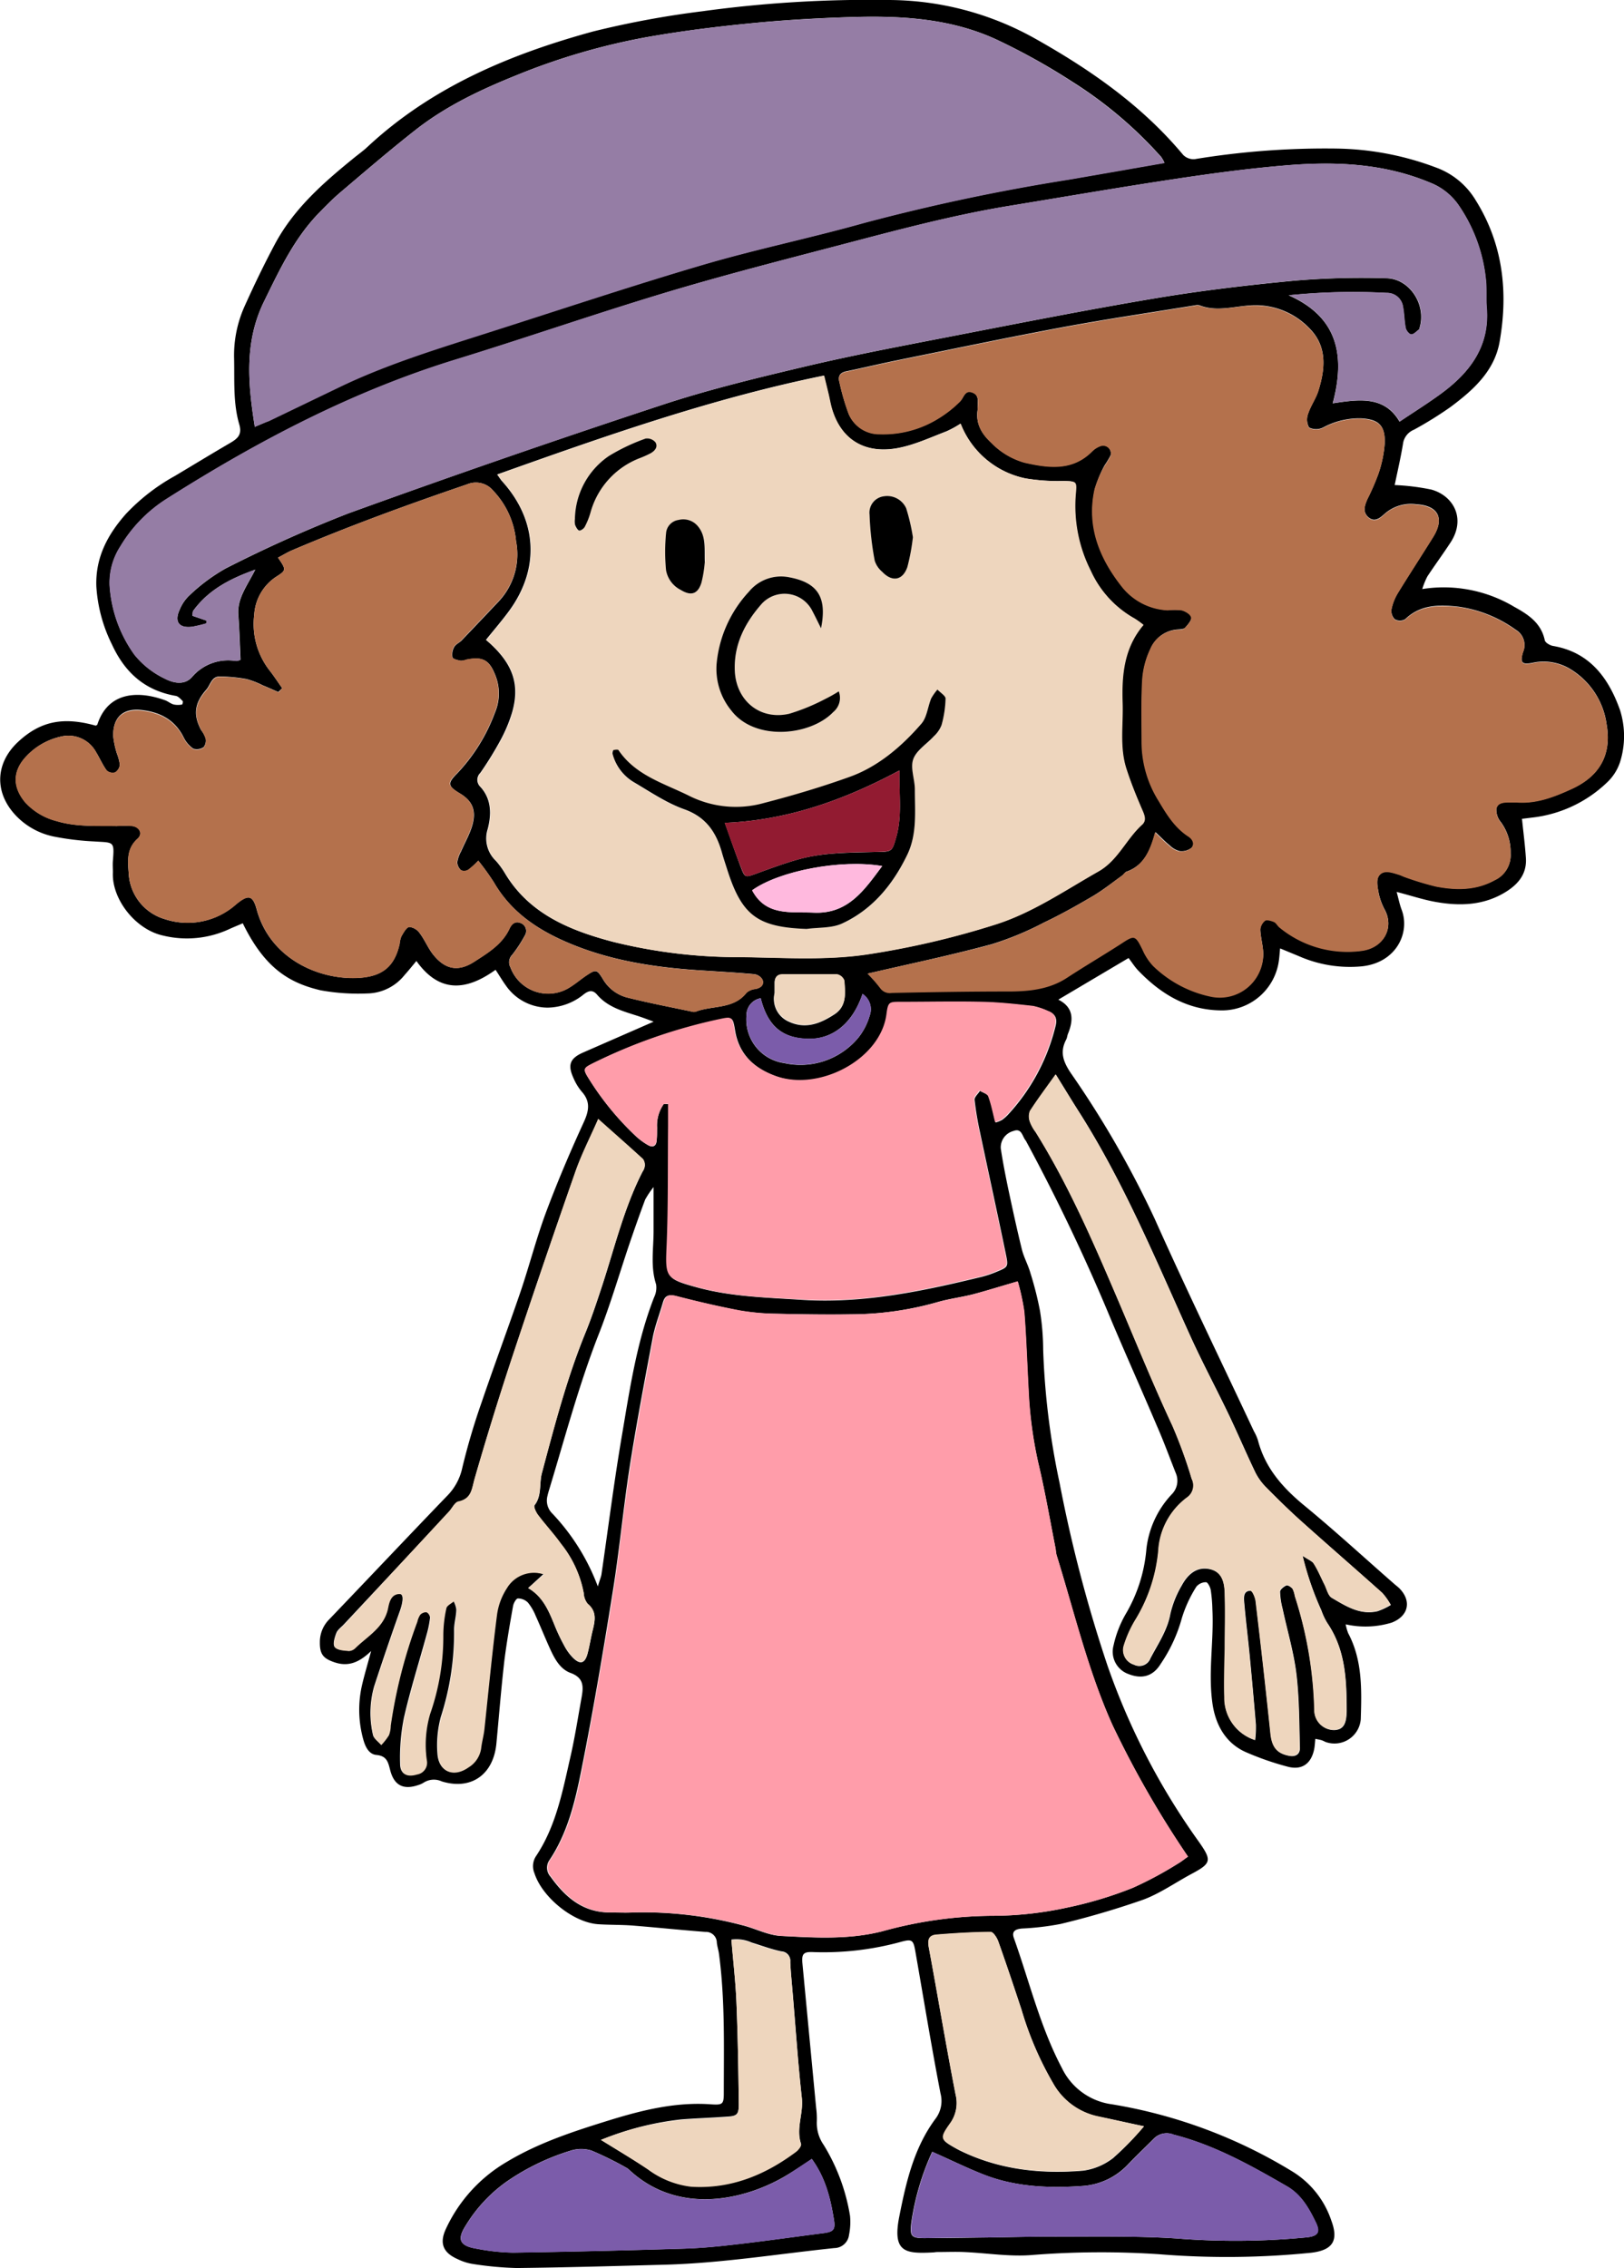<svg xmlns="http://www.w3.org/2000/svg" viewBox="0 0 258.07 360.31"><defs><style>.cls-1{fill:#ff9daa;}.cls-2{fill:#eed6be;}.cls-3{fill:#b4714c;}.cls-4{fill:#957da5;}.cls-5{fill:#7b5caa;}.cls-6{fill:#921b31;}.cls-7{fill:#ffb9de;}</style></defs><title>Asset 2</title><g id="Layer_2" data-name="Layer 2"><g id="Capa_1" data-name="Capa 1"><path d="M221.63,77.05a35.67,35.67,0,0,1,5.87.73c3.49,1,5.48,4.62,3,8.4-1.19,1.82-2.48,3.57-3.68,5.39a12.26,12.26,0,0,0-.81,2,21.85,21.85,0,0,1,14.61,2.82c2.2,1.21,4.28,2.55,4.86,5.31.08.39.83.83,1.33.91,5.84,1,8.82,5.11,10.63,10.19a13.7,13.7,0,0,1,0,8.26,7.82,7.82,0,0,1-2.15,3.31,20.47,20.47,0,0,1-11.91,5.51l-1.52.19c-.1,0-.18.11,0,0,.22,2.18.49,4.2.62,6.24.16,2.44-1.15,4.08-3.12,5.32-3.46,2.18-7.25,2.33-11.1,1.66-2-.34-3.95-1-6.32-1.61.31,1.13.48,2,.79,2.82,1.38,3.59-.78,8.41-6.31,9a20.13,20.13,0,0,1-10-1.61l-3-1.24c-.08.8-.11,1.41-.2,2a9.12,9.12,0,0,1-9,7.85c-5.46,0-9.69-2.54-13.33-6.32-.57-.59-1-1.29-1.55-2l-11.16,6.61c2.46,1.24,2.43,3.23,1.53,5.43-.12.29-.13.62-.27.89-1.06,2-.49,3.54.74,5.37a156,156,0,0,1,13.3,23.1c5.07,11.34,10.5,22.51,15.77,33.75a7.83,7.83,0,0,1,.64,1.42c1.13,4.4,3.92,7.55,7.35,10.38,4.87,4,9.52,8.28,14.27,12.43.31.28.66.52.94.82,1.9,2,1.34,4.36-1.3,5.37a14.26,14.26,0,0,1-7.31.27,7.78,7.78,0,0,0,.4,1.41c2.29,4.31,2.14,9,2,13.65a4.19,4.19,0,0,1-5.37,3.7c-.29-.07-.56-.26-.85-.35s-.58-.13-1-.22c-.06.57-.08,1.08-.17,1.57-.45,2.35-1.92,3.45-4.2,2.86a45.91,45.91,0,0,1-6.63-2.3c-3.17-1.38-4.87-4.26-5.36-7.83-.69-5,.26-9.91,0-14.87a24.14,24.14,0,0,0-.26-3.07c-.08-.47-.48-1.23-.75-1.24a2,2,0,0,0-1.53.7,20.44,20.44,0,0,0-2.31,5,24.42,24.42,0,0,1-3.37,7.28c-1.23,2-3,2.44-5.11,1.61a3.77,3.77,0,0,1-2.38-4.53,17.48,17.48,0,0,1,1.87-4.89A24.31,24.31,0,0,0,182.18,246a15.15,15.15,0,0,1,4-8.61,3.05,3.05,0,0,0,.67-3.38c-1-2.51-1.9-5-3-7.5-2.35-5.52-4.8-11-7.14-16.52a309.84,309.84,0,0,0-13.58-28.58,1.48,1.48,0,0,0-.16-.27c-.53-.65-.6-2-1.94-1.48a2.7,2.7,0,0,0-2,2.75c.32,2.14.74,4.27,1.18,6.39.69,3.24,1.39,6.47,2.18,9.68.32,1.28,1,2.47,1.35,3.73a52.55,52.55,0,0,1,1.52,6,39.94,39.94,0,0,1,.51,6.18,119.87,119.87,0,0,0,2.61,21.18A224.17,224.17,0,0,0,176,264.6a109.81,109.81,0,0,0,14.54,28c2.07,2.95,1.95,3.39-1.24,5.09-2.55,1.37-5,3.1-7.66,4.08a136.27,136.27,0,0,1-13.08,3.84,43,43,0,0,1-6.15.73c-1,.09-1.7.4-1.29,1.53,2.47,6.91,4.17,14.09,7.63,20.64a10.32,10.32,0,0,0,7.93,5.75,79.67,79.67,0,0,1,28.89,10.8,14.57,14.57,0,0,1,6,7.7c1.19,3.2.17,4.67-3.18,5.08a133.65,133.65,0,0,1-24.17.24,138.58,138.58,0,0,0-20.17.12c-3.58.3-7.22-.31-10.84-.47-1.43-.06-2.86,0-4.29,0-.21,0-.41.05-.62.06-4.36.22-6.53.06-5.4-5.67,1.09-5.51,2.33-10.94,5.76-15.56a4.65,4.65,0,0,0,.8-4c-1.45-7.5-2.68-15.05-4-22.58-.31-1.78-.5-2-2.19-1.55a46.42,46.42,0,0,1-14.12,1.65c-1.53-.06-1.78.34-1.63,1.88q1.08,11.41,2.17,22.84a13.15,13.15,0,0,1,.11,2.17,6.09,6.09,0,0,0,1.1,3.76A31,31,0,0,1,135.08,352a10.35,10.35,0,0,1-.16,3,2.38,2.38,0,0,1-2.34,2.1c-9,.94-17.84,2.39-26.85,2.64-7.86.21-15.72.44-23.59.53a53.25,53.25,0,0,1-7.1-.66,8.41,8.41,0,0,1-2.35-.77c-2.26-1-2.9-2.49-1.84-4.77a24,24,0,0,1,9.65-10.64c5.11-3.08,10.72-4.89,16.36-6.64,5.26-1.62,10.57-2.93,16.16-2.52,1.86.13,2-.06,2-1.86,0-7.35.21-14.7-.76-22-.08-.61-.28-1.21-.35-1.82a1.71,1.71,0,0,0-1.8-1.71c-3.81-.29-7.62-.69-11.43-1-1.86-.15-3.73-.1-5.59-.22-4-.26-8.94-4.29-10.16-8.1a2.9,2.9,0,0,1,.21-2.66c3.2-4.76,4.24-10.28,5.48-15.71.72-3.12,1.21-6.29,1.78-9.44.3-1.68.49-3.19-1.71-4-1.72-.62-2.59-2.32-3.33-3.95s-1.46-3.42-2.23-5.12a8.31,8.31,0,0,0-1.24-2.12,2.25,2.25,0,0,0-1.58-.65c-.29,0-.7.75-.78,1.21-.51,2.85-1,5.7-1.37,8.57-.51,4.42-.86,8.85-1.28,13.28-.47,4.91-4,7.44-8.68,6a3,3,0,0,0-2.88.2,3.44,3.44,0,0,1-.85.38c-2.34.8-3.82.08-4.45-2.31-.33-1.24-.49-2.31-2.2-2.47-1.2-.1-1.78-1.32-2.09-2.46a17.51,17.51,0,0,1-.14-8.89c.35-1.47.78-2.92,1.39-5.16-2.07,2-3.82,2.48-5.86,1.78-1.76-.6-2.31-1.28-2.29-3.17a5.07,5.07,0,0,1,1.48-3.63c6.23-6.5,12.41-13.05,18.66-19.54a9,9,0,0,0,2.48-4.49,106,106,0,0,1,3.07-10.41c2-5.88,4.17-11.69,6.18-17.56,1.43-4.21,2.53-8.54,4.08-12.7,1.81-4.84,3.84-9.6,6-14.31.82-1.8,1.07-3.25-.32-4.81a8.27,8.27,0,0,1-1.3-2.11c-1-2.15-.61-3.2,1.55-4.14l11.16-4.88c-1-.37-1.75-.66-2.49-.9-2.37-.76-4.8-1.39-6.51-3.4-.71-.83-1.39-.61-2.16,0A9.24,9.24,0,0,1,87,160.06a8.12,8.12,0,0,1-6.61-3.51c-.54-.74-1-1.53-1.64-2.5-4.55,3.27-8.86,3.82-12.58-1.4-.74.89-1.29,1.58-1.88,2.23a7.75,7.75,0,0,1-5.94,2.93,33.62,33.62,0,0,1-7.39-.5c-4.8-1.14-8.81-3.32-12.38-10.65-.71.31-1.44.6-2.16.93a16,16,0,0,1-10.6,1c-4.36-1-8.08-5.82-7.88-10,0-.62-.05-1.24,0-1.86.26-3.19.12-2.86-3-3.07a43.54,43.54,0,0,1-6.45-.79,11.49,11.49,0,0,1-5.9-3.25c-3.52-3.65-3.4-8.37.32-11.81,3.5-3.23,7.09-4,12.31-2.54.09-.06.22-.1.25-.18,1.73-5.33,6.64-5.35,10.75-3.86.48.17.9.55,1.39.68a3.32,3.32,0,0,0,1.33,0c.06,0,.17-.47.09-.55-.33-.32-.69-.75-1.1-.82-4.92-.85-8.1-3.72-10.15-8.19a23.94,23.94,0,0,1-2.47-9.2c-.16-4.58,1.78-8.2,4.66-11.47a31.69,31.69,0,0,1,7.83-6.08c2.93-1.75,5.85-3.53,8.8-5.25,1.17-.69,1.9-1.32,1.42-2.94-1-3.41-.74-7-.82-10.48a19.05,19.05,0,0,1,1.74-8.44c1.49-3.3,3.06-6.56,4.77-9.76,3-5.6,7.68-9.7,12.52-13.63.72-.59,1.49-1.13,2.17-1.77C68.6,13.83,81,8.63,94.25,5a148.1,148.1,0,0,1,17.36-3.21A194.14,194.14,0,0,1,141,0a47.84,47.84,0,0,1,23.47,6.12c8.8,4.94,17,10.64,23.55,18.49a2.33,2.33,0,0,0,1.84.67,128.08,128.08,0,0,1,22.56-1.68,46.56,46.56,0,0,1,15.75,3,12.21,12.21,0,0,1,6.35,5.24c4.32,6.92,5.17,14.53,3.79,22.41-.81,4.7-4.21,7.72-7.82,10.41a59.16,59.16,0,0,1-5.8,3.6,2.83,2.83,0,0,0-1.7,2C222.61,72.62,222.07,74.91,221.63,77.05Zm-59.9,126.49c-2.74.79-4.9,1.48-7.1,2.05-1.9.49-3.87.72-5.74,1.27a50.44,50.44,0,0,1-13.47,1.92c-4,.07-8.08,0-12.12-.09a36.88,36.88,0,0,1-5.85-.53c-3.34-.64-6.66-1.42-10-2.27-1.14-.3-1.78-.16-2.11,1-.54,1.88-1.27,3.73-1.63,5.65-1.3,6.9-2.61,13.8-3.69,20.73-1,6.53-1.61,13.12-2.66,19.64-1.52,9.48-3.12,19-5,28.37-1,5-2.18,9.92-5.07,14.23a2.1,2.1,0,0,0,.19,2.59c2.32,3.24,5.13,5.7,9.42,5.69,1.24,0,2.49.08,3.73,0a61.93,61.93,0,0,1,17.2,2c2.11.5,4.15,1.62,6.25,1.73,5.36.29,10.74.62,16.06-.73A66.65,66.65,0,0,1,158,304.32,56.33,56.33,0,0,0,169.65,303,62,62,0,0,0,180,299.88a58.5,58.5,0,0,0,7.1-3.8c.58-.33,1.1-.76,1.68-1.16a157.47,157.47,0,0,1-12-20.9c-3.95-8.73-6.08-18-8.9-27.06a9.26,9.26,0,0,1-.13-.92c-.9-4.56-1.68-9.14-2.76-13.66a66.57,66.57,0,0,1-1.56-11.65c-.23-4.13-.35-8.27-.68-12.39A35.38,35.38,0,0,0,161.73,203.54ZM152.65,67.29a16.69,16.69,0,0,1-2.27,1.23c-2.61,1-5.19,2.21-7.89,2.68-5,.87-8.82-1.29-10.31-6.25-.24-.79-.37-1.61-.56-2.41s-.43-1.76-.7-2.88C113.06,63.3,96.11,69.28,79,75.37c.36.49.56.83.82,1.11,5.6,6.21,6,13.93,1,20.67-1.14,1.54-2.4,3-3.6,4.49,4.25,3.62,5.48,7,4.14,11.59a23.68,23.68,0,0,1-1.94,4.55,54.89,54.89,0,0,1-3.1,5,1.52,1.52,0,0,0,0,2.19c1.84,2,1.77,4.49,1.17,6.75a4.88,4.88,0,0,0,1.29,5,13,13,0,0,1,1.46,2c3.88,6.49,10.38,9.09,17.12,10.87a82.81,82.81,0,0,0,20.27,2.44c6.7.07,13.42.55,20.14-.43a133.53,133.53,0,0,0,20.21-4.7c5.93-1.84,11.13-5.43,16.53-8.49,3.09-1.76,4.4-5.14,6.92-7.42.71-.64.44-1.43.07-2.27-.94-2.17-1.84-4.37-2.56-6.62-1.11-3.43-.49-7-.61-10.49-.14-4.41.22-8.71,3.33-12.36a14.19,14.19,0,0,0-1.39-1,16.52,16.52,0,0,1-7-7.62,22.76,22.76,0,0,1-2.36-12.32c.14-1.87,0-1.84-1.82-1.92A31.44,31.44,0,0,1,163,76,14.11,14.11,0,0,1,152.65,67.29Zm-14.78,87.37a26.44,26.44,0,0,1,2,2.17,1.88,1.88,0,0,0,1.84.74c6.1-.13,12.21-.24,18.31-.23,3.37,0,6.59-.26,9.51-2.16s5.81-3.6,8.68-5.45c2.06-1.34,2.19-1.31,3.34,1a8.92,8.92,0,0,0,1.68,2.57,18.64,18.64,0,0,0,9.21,4.88,6.91,6.91,0,0,0,8.3-6.58c0-1.31-.42-2.64-.47-4a2.09,2.09,0,0,1,.76-1.49c.28-.2,1,0,1.4.2s.55.61.87.87A17,17,0,0,0,216.38,151c3.42-.44,5.16-3.52,3.74-6.36a10.17,10.17,0,0,1-1-2.6c-.19-1-.48-2.24,0-2.92.7-1.06,2.05-.55,3.14-.22.4.12.77.33,1.16.45a47.09,47.09,0,0,0,4.75,1.43c3.2.62,6.37.65,9.36-1a4.36,4.36,0,0,0,2.52-4.26,8,8,0,0,0-1.54-4.92,3.08,3.08,0,0,1-.72-2.17c.26-1.08,1.42-1,2.36-1,.31,0,.62,0,.93,0,3.11.22,5.87-.86,8.64-2.12,4.46-2,6.42-5.43,5.59-10.23a12.16,12.16,0,0,0-5.48-8.62,8.19,8.19,0,0,0-6.23-1.19c-1.77.36-2.09,0-1.57-1.71a2.8,2.8,0,0,0-1.14-3.51,20.43,20.43,0,0,0-9.13-3.68c-3-.33-6-.39-8.48,2a1.68,1.68,0,0,1-1.63,0,1.88,1.88,0,0,1-.53-1.59,8.08,8.08,0,0,1,1-2.57c1.84-3,3.76-5.94,5.62-8.92s.81-5-2.7-5.19a6.31,6.31,0,0,0-4.92,1.44c-.73.65-1.65,1.55-2.71.58-.91-.83-.54-1.89-.11-2.87a36.89,36.89,0,0,0,1.74-4,19,19,0,0,0,1-4.8c.11-2.93-1-3.87-3.84-4a12.11,12.11,0,0,0-5.95,1.46,2.53,2.53,0,0,1-2.22,0,2.61,2.61,0,0,1-.15-2.22c.41-1.27,1.25-2.4,1.64-3.68,1.08-3.48,1.41-7-1.44-9.86a11.84,11.84,0,0,0-8.3-3.66c-3.07-.07-6.13,1.2-9.19,0a1.32,1.32,0,0,0-.62,0c-6.93,1.13-13.89,2.15-20.8,3.43-8.84,1.64-17.64,3.49-26.46,5.28-2.73.55-5.44,1.21-8.18,1.77-1.05.21-1.41.76-1.13,1.75a36.81,36.81,0,0,0,1.46,5,5.27,5.27,0,0,0,4.9,3.22,16.67,16.67,0,0,0,9.45-2.55,18.29,18.29,0,0,0,3.36-2.66c.62-.6.76-1.91,2-1.38,1.11.46.75,1.56.78,2.46,0,.1,0,.2,0,.31-.32,2.16.64,3.77,2.17,5.19a11.83,11.83,0,0,0,5.28,3.15c3.8.85,7.6,1.39,10.76-1.8a3.6,3.6,0,0,1,1.28-.82,1.24,1.24,0,0,1,1.63,1.53,17.26,17.26,0,0,1-.95,1.57A18.15,18.15,0,0,0,174,77.64c-1.32,5.93.77,11,4.36,15.56a9.88,9.88,0,0,0,7.27,3.71,11,11,0,0,1,2.16,0c.6.18,1.48.69,1.54,1.13s-.57,1.2-1,1.67c-.24.24-.78.25-1.18.28a5,5,0,0,0-4.33,3.11,13.54,13.54,0,0,0-1.25,4.73c-.2,3.41-.11,6.83-.1,10.25a17.68,17.68,0,0,0,2.7,9.1c1.27,2.14,2.57,4.27,4.74,5.67.72.47,1,1.24.44,1.82a2.57,2.57,0,0,1-1.9.52,3.41,3.41,0,0,1-1.58-.91c-.72-.58-1.35-1.25-2.26-2.1-.77,2.81-1.75,5.26-4.57,6.27-.27.09-.44.43-.69.61-1.51,1.09-3,2.27-4.56,3.21-2.58,1.52-5.21,3-7.91,4.28a48.61,48.61,0,0,1-8.3,3.44C151,151.77,144.47,153.13,137.87,154.66ZM32.81,98.58l0,.45a21.62,21.62,0,0,1-2.25.53c-2.11.27-2.91-.78-2-2.73a6.42,6.42,0,0,1,1.57-2.28,28.88,28.88,0,0,1,5.69-4.23A212.83,212.83,0,0,1,55.3,81.57q24.81-9,49.87-17.24c7.45-2.46,15.12-4.3,22.76-6.11,7.44-1.76,15-3.19,22.46-4.64,11.06-2.14,22.12-4.34,33.22-6.2,7.34-1.23,14.74-2.1,22.14-2.8a126.59,126.59,0,0,1,14.58-.38c3.74.09,6.36,4.28,5.25,7.88,0,.1-.05.23-.12.28-.39.29-.81.78-1.2.76s-.81-.6-.89-1c-.23-1.1-.21-2.26-.43-3.36a2.56,2.56,0,0,0-2.6-2.23,100.41,100.41,0,0,0-15.56.38c7.73,3.42,9.06,9.46,7,17.16,4.24-.65,8.24-1.19,10.62,2.91,2.3-1.54,4.47-2.9,6.54-4.41,4.67-3.41,7.86-7.63,7.29-13.83-.12-1.23,0-2.49-.07-3.72a25.34,25.34,0,0,0-4.38-12.43A9.87,9.87,0,0,0,227.23,29c-7.48-3.12-15.31-3.38-23.2-2.7-5.86.5-11.71,1.29-17.53,2.17-8.68,1.31-17.33,2.8-26,4.22-9.91,1.62-19.58,4.32-29.28,6.84-8.7,2.27-17.41,4.53-26,7.13C94.22,50,83.37,53.76,72.4,57.14c-16.47,5.07-31.53,13-46,22.18a22.76,22.76,0,0,0-7.28,7.52A10.64,10.64,0,0,0,17.43,93a21.14,21.14,0,0,0,3.94,11,13.83,13.83,0,0,0,4.8,3.79c1.28.68,3.12,1.15,4.34-.24a7.56,7.56,0,0,1,7-2.55,1.75,1.75,0,0,0,.72-.21c-.12-2.43-.18-4.78-.36-7.11-.2-2.59,1.37-4.57,2.7-7.19C36.31,92,33.06,93.81,30.72,97c-.14.2-.09.54-.13.82ZM40.49,67.8c.92-.39,1.58-.65,2.22-1l11.2-5.39c7.86-3.79,16.2-6.27,24.47-8.93C89.51,49,100.61,45.27,111.82,42c8.42-2.47,17.05-4.24,25.51-6.62a320.55,320.55,0,0,1,32.43-6.86c5.06-.87,10.12-1.76,15.29-2.66a6.29,6.29,0,0,0-.51-.91,66.06,66.06,0,0,0-14.19-12,102.63,102.63,0,0,0-11.91-6.63c-7.3-3.4-15.19-3.85-23.09-3.61-5.38.16-10.76.47-16.11,1-5.54.54-11.09,1.24-16.58,2.21a104,104,0,0,0-20.51,6c-5.67,2.28-11.23,4.89-16.08,8.69-4.07,3.19-8,6.57-11.94,9.91-1.18,1-2.28,2.11-3.36,3.22-4,4.08-6.36,9.14-8.82,14.16C38.81,54.32,39.39,60.9,40.49,67.8Zm4.35,41.51-.61.62c-.83-.36-1.64-.73-2.48-1.07a13.09,13.09,0,0,0-2.6-1,25.41,25.41,0,0,0-4.27-.4c-1.26,0-1.44,1.33-2.09,2.08-1.89,2.14-2.12,4-.84,6.41a4.82,4.82,0,0,1,.73,1.35,1.72,1.72,0,0,1-.32,1.38,1.9,1.9,0,0,1-1.64.25,4.77,4.77,0,0,1-1.55-1.83c-1.4-2.79-3.78-4-6.72-4.32S17.89,114,18,117a13.66,13.66,0,0,0,.58,2.71,7.42,7.42,0,0,1,.46,1.78,1.63,1.63,0,0,1-.74,1.21,1.41,1.41,0,0,1-1.34-.3c-.66-.91-1.12-2-1.7-2.93A5,5,0,0,0,9.7,117a10.7,10.7,0,0,0-5.57,3.2C2,122.49,2,125,4,127.42a10.14,10.14,0,0,0,5,3c3.14.95,6.36.73,9.56.79a18.63,18.63,0,0,1,2.48,0c1.18.17,1.69,1.24.84,2C20,134.91,20.34,137,20.47,139a8,8,0,0,0,5.71,7,11.58,11.58,0,0,0,11.33-2.35c1.93-1.6,2.66-1.48,3.28.81,2.11,7.82,9.9,11.24,16.2,10.87,3.74-.22,5.7-1.78,6.51-5.4a4.21,4.21,0,0,1,.28-1.2c.34-.57.76-1.4,1.25-1.49a2.32,2.32,0,0,1,1.67,1c.81,1.07,1.31,2.36,2.14,3.4,1.9,2.38,4,2.77,6.54,1.11,2.15-1.39,4.42-2.74,5.58-5.23.33-.72.88-1.24,1.71-.92a1.34,1.34,0,0,1,.73,2,21.43,21.43,0,0,1-2,3.06,1.68,1.68,0,0,0-.29,2,6.39,6.39,0,0,0,9.51,3.12c.88-.55,1.67-1.23,2.53-1.81,1.52-1,1.69-1,2.6.46a6.29,6.29,0,0,0,3.83,3c3.5.88,7,1.55,10.57,2.3a1.17,1.17,0,0,0,.6-.11c2.65-.91,5.85-.33,7.89-2.95a2.55,2.55,0,0,1,1.41-.57c.84-.18,1.42-.65,1.12-1.48a1.8,1.8,0,0,0-1.34-.88c-3-.27-6-.43-9-.63-6.83-.47-13.54-1.49-19.93-4.1-5.1-2.08-9.56-4.92-12.41-9.84A39.51,39.51,0,0,0,76,136.71a12.69,12.69,0,0,1-1.57,1.46,1.26,1.26,0,0,1-1.14.08,1.83,1.83,0,0,1-.63-1.27,5.2,5.2,0,0,1,.61-1.73c.53-1.24,1.2-2.42,1.64-3.69.89-2.62.3-4.26-1.83-5.53-1.93-1.15-2-1.62-.42-3.18a28.18,28.18,0,0,0,6-9.67,7.75,7.75,0,0,0,0-6.05c-.93-2.33-2-2.86-4.55-2.34a2.47,2.47,0,0,1-.9.17c-.48-.1-1.22-.25-1.31-.55a2.41,2.41,0,0,1,.28-1.64c.23-.42.79-.66,1.14-1q3-3.13,6-6.31A10.9,10.9,0,0,0,82,85.94a13.31,13.31,0,0,0-3.63-8,3.58,3.58,0,0,0-4.15-1c-9.41,3.21-18.74,6.61-27.89,10.51-.73.32-1.42.75-2.15,1.13,1.32,1.93,1.35,2-.33,3.06a7.77,7.77,0,0,0-3.45,6,12,12,0,0,0,2.55,9C43.61,107.5,44.21,108.42,44.84,109.31Zm60.63,66.07h.78c0,1.21,0,2.41,0,3.61-.06,6.31,0,12.63-.23,18.92-.22,5-.2,5.24,4.7,6.58,5.54,1.52,11.21,1.62,16.89,2,9.75.58,19.1-1.41,28.45-3.68a16.69,16.69,0,0,0,2.35-.8c1.76-.73,1.85-.78,1.44-2.75-1.33-6.46-2.75-12.91-4.11-19.37a50.43,50.43,0,0,1-.87-5.18c-.05-.44.56-.95.86-1.43.48.3,1.23.5,1.38.92.49,1.31.74,2.7,1.11,4.11a5,5,0,0,0,1-.4,6.51,6.51,0,0,0,.93-.81,31.72,31.72,0,0,0,7.56-14c.33-1.18.1-2-1.13-2.47a10.9,10.9,0,0,0-2.34-.78c-2.67-.29-5.35-.59-8-.65-4.35-.1-8.7,0-13,0-1.88,0-2,0-2.29,2-1,7.21-10.78,12.3-17.66,9.76-3.41-1.25-5.84-3.44-6.47-7.24-.37-2.21-.42-2.2-2.55-1.74A85.18,85.18,0,0,0,94.05,169c-1.27.65-1.4.85-.64,2.09a45.63,45.63,0,0,0,7.6,9.36,10.55,10.55,0,0,0,2,1.47c.63.36,1.23.23,1.33-.63s.06-1.45.08-2.17A5.9,5.9,0,0,1,105.47,175.38ZM83.93,252.26c2.37,1.37,3.29,3.67,4.23,6a28.9,28.9,0,0,0,1.46,3.08,8.18,8.18,0,0,0,1.43,2c1.15,1.13,1.9.91,2.32-.65.32-1.2.5-2.43.8-3.64.37-1.53.73-3-.77-4.23a2.94,2.94,0,0,1-.64-1.72,17.76,17.76,0,0,0-3.6-7.81c-1.15-1.59-2.49-3-3.67-4.61-.33-.44-.73-1.33-.54-1.57,1.2-1.54.71-3.41,1.16-5.08,2-7.59,4-15.19,7-22.49.89-2.2,1.64-4.46,2.39-6.72,2.09-6.27,3.56-12.76,6.61-18.69a2,2,0,0,0,.35-.86,1.61,1.61,0,0,0-.27-1.09c-2.27-2.08-4.59-4.11-7.13-6.38-1.27,2.92-2.71,5.77-3.76,8.76q-5.14,14.63-10,29.35-3.12,9.41-5.87,19c-.47,1.62-.47,3.22-2.59,3.66-.57.12-1,1-1.46,1.56L54.67,258c-.42.46-1,.85-1.22,1.39-.27.7-.6,1.78-.27,2.22s1.44.54,2.23.61a1.61,1.61,0,0,0,1.07-.53c2-1.9,4.55-3.27,5.15-6.34.18-.9.48-2.16,1.82-2.19.73,0,.67,1.18,0,3q-2.07,5.83-4,11.73a15.41,15.41,0,0,0-.19,7.66c.11.59.84,1.07,1.28,1.6a10,10,0,0,0,1.22-1.57,4.71,4.71,0,0,0,.28-1.52,79.46,79.46,0,0,1,4.22-16.48,3.29,3.29,0,0,1,.47-1.13,1.33,1.33,0,0,1,1-.4,1.12,1.12,0,0,1,.61.9,16.81,16.81,0,0,1-.55,2.72c-1.2,4.38-2.58,8.71-3.59,13.14a31.83,31.83,0,0,0-.62,7.37c0,1.61,1.07,2.09,2.61,1.63a1.89,1.89,0,0,0,1.56-2.26,17.37,17.37,0,0,1,.53-7.37,37.29,37.29,0,0,0,2.09-12.48,20.11,20.11,0,0,1,.49-4.3c.09-.43.78-.74,1.19-1.1a3.91,3.91,0,0,1,.46,1.33c0,1.13-.38,2.26-.35,3.38a43.54,43.54,0,0,1-2.11,13.72,17.18,17.18,0,0,0-.54,5.81c.18,2.87,2.5,3.82,4.87,2.14a4.24,4.24,0,0,0,2-3c.12-1,.41-2,.52-3.05.67-6.06,1.25-12.12,2-18.16a10.25,10.25,0,0,1,1.6-4.29,5,5,0,0,1,5.87-2.15ZM207,247.14c.93.64,1.54.85,1.8,1.28.65,1.05,1.13,2.2,1.69,3.3.37.73.57,1.77,1.18,2.12,2.2,1.29,4.46,2.75,7.22,2.11a10.48,10.48,0,0,0,2.13-1,10.45,10.45,0,0,0-1.34-1.9c-4.24-3.79-8.54-7.51-12.77-11.3-1.93-1.72-3.78-3.54-5.59-5.37a9.33,9.33,0,0,1-1.79-2.41c-1.44-3-2.72-6-4.14-9-2-4.2-4.21-8.31-6.14-12.54-5.51-12.15-10.59-24.51-17.79-35.82-1.21-1.89-2.37-3.82-3.67-5.91-1.53,2.14-2.88,3.94-4.1,5.83a2.46,2.46,0,0,0,0,1.7,6.47,6.47,0,0,0,.9,1.62c5.28,8.46,9.22,17.6,13.12,26.72,2.84,6.66,5.55,13.36,8.62,19.93a75.17,75.17,0,0,1,3.07,8.44,2.32,2.32,0,0,1-.79,3,11.38,11.38,0,0,0-4.52,8.49,25.49,25.49,0,0,1-3.73,11.06,18.36,18.36,0,0,0-1.75,3.95,2.39,2.39,0,0,0,1.6,3,1.87,1.87,0,0,0,2.6-1c1.19-2.27,2.67-4.39,3.16-7a16,16,0,0,1,1.82-4.58c.93-1.72,2.36-3.08,4.5-2.59s2.32,2.47,2.37,4.24c.08,2.79,0,5.59,0,8.38,0,2.58-.14,5.17-.07,7.76a7,7,0,0,0,4.87,6.77,17.24,17.24,0,0,0,.12-2.46q-.47-5.55-1-11.1c-.27-2.78-.62-5.55-.86-8.33-.07-.78-.13-1.85,1-1.83.3,0,.77,1.07.84,1.69q1.25,10.46,2.35,20.93c.24,2.22,1,3.24,3,3.6,1,.17,1.69-.27,1.66-1.3-.11-3.93-.09-7.88-.56-11.77-.43-3.46-1.45-6.84-2.18-10.27a12.18,12.18,0,0,1-.41-2.73c0-.34.57-.81,1-1,.23-.09.76.26,1,.54a3.91,3.91,0,0,1,.37,1.17,63.63,63.63,0,0,1,3.1,18.26,3.12,3.12,0,0,0,3.19,3c1.34-.08,1.9-.9,1.92-3,0-4.89-.16-9.74-3.07-14a10.32,10.32,0,0,1-.94-2A48.33,48.33,0,0,1,207,247.14Zm-58.87,94.68a40.81,40.81,0,0,0-3.33,11.35c-.25,2.18.09,2.38,2.43,2.35,3.2,0,6.4-.06,9.6-.1,3.62-.05,7.24-.16,10.85-.14,6.41,0,12.84-.12,19.23.29a117.52,117.52,0,0,0,20.72-.17c1.77-.19,2.23-.78,1.44-2.4-1.08-2.24-2.32-4.42-4.58-5.72-5.73-3.31-11.49-6.54-18-8.2a2.84,2.84,0,0,0-3.09.59c-1.39,1.39-2.81,2.75-4.17,4.16a10.9,10.9,0,0,1-7.14,3.4c-5.16.37-10.35.19-15.29-1.62C154,344.55,151.22,343.16,148.17,341.82ZM129,342.94c-1.47,1-2.65,1.78-3.88,2.53-6.43,3.91-17.15,6.59-25.09-.76a2.18,2.18,0,0,0-.49-.37A53.49,53.49,0,0,0,94,341.61a5.48,5.48,0,0,0-3.28,0,36.76,36.76,0,0,0-10.31,5,23.6,23.6,0,0,0-6.46,7c-1.35,2.14-.87,3.14,1.71,3.57a33.24,33.24,0,0,0,5.85.64q13.65-.21,27.29-.64c2.89-.09,5.77-.39,8.65-.73,4.4-.51,8.8-1.14,13.2-1.7,1.71-.21,2.13-.48,1.88-2.09C132,349.33,131.22,346,129,342.94Zm52.83-5.18c-2.81-.59-5-1.1-7.24-1.53a10.72,10.72,0,0,1-7.25-5.32,52.46,52.46,0,0,1-5-11.64c-1.2-3.63-2.41-7.25-3.69-10.85-.21-.6-.8-1.51-1.21-1.51-2.88,0-5.76.2-8.64.43-1.16.09-1.42.79-1.2,2,1.45,7.81,2.75,15.64,4.27,23.43a5.53,5.53,0,0,1-.93,4.62c-1.59,2.31-1.48,2.51,1,3.9.27.15.55.3.83.43,6.14,2.95,12.68,3.65,19.36,3.09a10,10,0,0,0,4.75-2A47.29,47.29,0,0,0,181.79,337.76ZM95.5,339.92c2.59,1.6,5.06,3.07,7.48,4.63a14.33,14.33,0,0,0,6.84,2.73c6.29.39,11.76-1.85,16.7-5.55.37-.28.86-.91.77-1.21-.82-2.45.41-4.83.13-7.29-.64-5.75-1-11.52-1.51-17.29-.12-1.44-.27-2.88-.33-4.32a1.48,1.48,0,0,0-1.4-1.65c-1.61-.33-3.17-.93-4.75-1.41a5.87,5.87,0,0,0-3.2-.46c.28,3.47.67,6.75.8,10,.22,5.37.31,10.75.37,16.13,0,1.68-.28,1.91-2,2-2.37.17-4.75.25-7.13.43A47.18,47.18,0,0,0,95.5,339.92ZM95,252c.35-1.16.52-1.53.58-1.92,1.07-7.35,2-14.72,3.24-22s2.34-14.9,5.12-22a3.49,3.49,0,0,0,.32-2.07c-.93-2.85-.38-5.74-.4-8.62,0-2,0-4.08,0-6.83a13.88,13.88,0,0,0-1.34,2c-.87,2.32-1.69,4.66-2.49,7-1.65,4.89-3.09,9.86-5,14.67-3.11,8-5.3,16.3-7.79,24.49-.09.3-.18.6-.24.9a2.87,2.87,0,0,0,.79,2.82A34.25,34.25,0,0,1,95,252Zm25.86-93.43a2.74,2.74,0,0,0-2.24,2.77,7,7,0,0,0,6,7.53,11.94,11.94,0,0,0,11.75-4,10.07,10.07,0,0,0,1.83-3.53,2.91,2.91,0,0,0-1.14-3.45c-1.58,4.71-4.78,7.25-8.76,7.12S122,163,120.89,158.58Zm2.23-.84a3.94,3.94,0,0,0,2.26,4.56c2.66,1.24,5,.31,7.25-1.16,2-1.3,1.7-3.38,1.56-5.31a1.59,1.59,0,0,0-1.17-1c-2.88-.09-5.77-.06-8.65,0-.91,0-1.27.53-1.25,1.39Z"/><path class="cls-1" d="M161.73,203.54a35.38,35.38,0,0,1,1.06,4.8c.33,4.12.45,8.26.68,12.39A66.57,66.57,0,0,0,165,232.38c1.08,4.52,1.86,9.1,2.76,13.66a9.26,9.26,0,0,0,.13.92c2.82,9.07,5,18.33,8.9,27.06a157.47,157.47,0,0,0,12,20.9c-.58.4-1.1.83-1.68,1.16a58.5,58.5,0,0,1-7.1,3.8A62,62,0,0,1,169.65,303,56.33,56.33,0,0,1,158,304.32a66.65,66.65,0,0,0-17.75,2.46c-5.32,1.35-10.7,1-16.06.73-2.1-.11-4.14-1.23-6.25-1.73a61.93,61.93,0,0,0-17.2-2c-1.24.06-2.49,0-3.73,0-4.29,0-7.1-2.45-9.42-5.69a2.1,2.1,0,0,1-.19-2.59c2.89-4.31,4.09-9.28,5.07-14.23,1.86-9.41,3.46-18.89,5-28.37,1-6.52,1.64-13.11,2.66-19.64,1.08-6.93,2.39-13.83,3.69-20.73.36-1.92,1.09-3.77,1.63-5.65.33-1.16,1-1.3,2.11-1,3.29.85,6.61,1.63,10,2.27a36.88,36.88,0,0,0,5.85.53c4,.1,8.08.16,12.12.09a50.44,50.44,0,0,0,13.47-1.92c1.87-.55,3.84-.78,5.74-1.27C156.83,205,159,204.33,161.73,203.54Z"/><path class="cls-2" d="M152.65,67.29A14.11,14.11,0,0,0,163,76a31.44,31.44,0,0,0,6.16.41c1.85.08,2,0,1.82,1.92a22.76,22.76,0,0,0,2.36,12.32,16.52,16.52,0,0,0,7,7.62,14.19,14.19,0,0,1,1.39,1c-3.11,3.65-3.47,7.95-3.33,12.36.12,3.5-.5,7.06.61,10.49.72,2.25,1.62,4.45,2.56,6.62.37.84.64,1.63-.07,2.27-2.52,2.28-3.83,5.66-6.92,7.42-5.4,3.06-10.6,6.65-16.53,8.49a133.53,133.53,0,0,1-20.21,4.7c-6.72,1-13.44.5-20.14.43a82.81,82.81,0,0,1-20.27-2.44c-6.74-1.78-13.24-4.38-17.12-10.87a13,13,0,0,0-1.46-2,4.88,4.88,0,0,1-1.29-5c.6-2.26.67-4.77-1.17-6.75a1.52,1.52,0,0,1,0-2.19,54.89,54.89,0,0,0,3.1-5,23.68,23.68,0,0,0,1.94-4.55c1.34-4.61.11-8-4.14-11.59,1.2-1.49,2.46-3,3.6-4.49,5-6.74,4.59-14.46-1-20.67-.26-.28-.46-.62-.82-1.11,17.1-6.09,34.05-12.07,51.91-15.71.27,1.12.49,2,.7,2.88s.32,1.62.56,2.41c1.49,5,5.34,7.12,10.31,6.25,2.7-.47,5.28-1.72,7.89-2.68A16.69,16.69,0,0,0,152.65,67.29Zm-24.47,80.27c1.93-.27,4.07-.09,5.75-.88,4.76-2.24,8-6.16,10.22-10.84,1.6-3.31,1.23-6.87,1.22-10.38,0-1.63-.75-3.44-.25-4.84s2.16-2.41,3.27-3.63a4.74,4.74,0,0,0,1.22-1.77,17.24,17.24,0,0,0,.64-4.21c0-.47-.83-1-1.29-1.43a8,8,0,0,0-1,1.42c-.55,1.31-.68,2.94-1.55,4-3.14,3.63-6.79,6.78-11.36,8.43s-9,3-13.65,4.16a16.56,16.56,0,0,1-11.81-1.09c-4-2-8.59-3.25-11.32-7.31-.08-.12-.54-.07-.78,0s-.22.38-.17.54a7.39,7.39,0,0,0,3.47,4.6c2.58,1.52,5.12,3.27,7.91,4.25,3.47,1.22,5.1,3.61,6,6.85.25.9.55,1.78.83,2.67C117.88,145.44,120.38,147.28,128.18,147.56Zm2.29-47.76c1-5-.57-7.26-5.07-8.11A6.6,6.6,0,0,0,119,94a19.44,19.44,0,0,0-5.11,11.4,10.45,10.45,0,0,0,2.35,7.5c3.77,4.9,12.58,4,16.18.22a2.91,2.91,0,0,0,.88-3.29,23.19,23.19,0,0,1-2.19,1.23,32.33,32.33,0,0,1-5.68,2.33c-4.64,1.07-8.44-2.08-8.65-6.81-.18-4.21,1.63-7.67,4.28-10.66a4.93,4.93,0,0,1,8.07,1.2C129.59,98,130,98.9,130.47,99.8Zm14.6-14.46A32,32,0,0,0,144,80.73a3.32,3.32,0,0,0-3.58-1.89,2.62,2.62,0,0,0-2.24,2.91,48.83,48.83,0,0,0,.82,7.31,3.82,3.82,0,0,0,1.18,1.77c1.6,1.66,3.29,1.39,4-.76A33.27,33.27,0,0,0,145.07,85.34Zm-33,3.92c-.1-2.18.2-4.08-1.17-5.65a3,3,0,0,0-3.06-1,2.31,2.31,0,0,0-2,2.14,30.79,30.79,0,0,0,0,5.84,4.35,4.35,0,0,0,2.32,3.13c1.62,1,2.72.71,3.3-1.12A19.59,19.59,0,0,0,112,89.26ZM91.36,82.44a2.82,2.82,0,0,0,0,.92c.13.36.36.84.64.92s.75-.29.9-.58a11.66,11.66,0,0,0,.92-2.29,12.91,12.91,0,0,1,7.86-8.64,16.1,16.1,0,0,0,1.69-.76c.69-.39,1.22-1,.75-1.76a1.72,1.72,0,0,0-1.56-.57,30.88,30.88,0,0,0-5.83,2.77A12.35,12.35,0,0,0,91.36,82.44Z"/><path class="cls-3" d="M137.87,154.66c6.6-1.53,13.17-2.89,19.64-4.62a48.61,48.61,0,0,0,8.3-3.44c2.7-1.29,5.33-2.76,7.91-4.28,1.6-.94,3.05-2.12,4.56-3.21.25-.18.42-.52.69-.61,2.82-1,3.8-3.46,4.57-6.27.91.85,1.54,1.52,2.26,2.1a3.41,3.41,0,0,0,1.58.91,2.57,2.57,0,0,0,1.9-.52c.57-.58.28-1.35-.44-1.82-2.17-1.4-3.47-3.53-4.74-5.67a17.68,17.68,0,0,1-2.7-9.1c0-3.42-.1-6.84.1-10.25a13.54,13.54,0,0,1,1.25-4.73,5,5,0,0,1,4.33-3.11c.4,0,.94,0,1.18-.28.47-.47,1.1-1.15,1-1.67s-.94-1-1.54-1.13a11,11,0,0,0-2.16,0,9.88,9.88,0,0,1-7.27-3.71c-3.59-4.53-5.68-9.63-4.36-15.56A18.15,18.15,0,0,1,175.53,74a17.26,17.26,0,0,0,.95-1.57,1.24,1.24,0,0,0-1.63-1.53,3.6,3.6,0,0,0-1.28.82c-3.16,3.19-7,2.65-10.76,1.8a11.83,11.83,0,0,1-5.28-3.15c-1.53-1.42-2.49-3-2.17-5.19,0-.11,0-.21,0-.31,0-.9.33-2-.78-2.46-1.27-.53-1.41.78-2,1.38a18.29,18.29,0,0,1-3.36,2.66A16.67,16.67,0,0,1,139.76,69a5.27,5.27,0,0,1-4.9-3.22,36.81,36.81,0,0,1-1.46-5c-.28-1,.08-1.54,1.13-1.75,2.74-.56,5.45-1.22,8.18-1.77,8.82-1.79,17.62-3.64,26.46-5.28,6.91-1.28,13.87-2.3,20.8-3.43a1.32,1.32,0,0,1,.62,0c3.06,1.15,6.12-.12,9.19,0a11.84,11.84,0,0,1,8.3,3.66c2.85,2.87,2.52,6.38,1.44,9.86-.39,1.28-1.23,2.41-1.64,3.68a2.61,2.61,0,0,0,.15,2.22,2.53,2.53,0,0,0,2.22,0,12.11,12.11,0,0,1,5.95-1.46c2.86.16,4,1.1,3.84,4a19,19,0,0,1-1,4.8,36.89,36.89,0,0,1-1.74,4c-.43,1-.8,2,.11,2.87,1.06,1,2,.07,2.71-.58a6.31,6.31,0,0,1,4.92-1.44c3.51.24,4.55,2.21,2.7,5.19s-3.78,5.92-5.62,8.92a8.08,8.08,0,0,0-1,2.57,1.88,1.88,0,0,0,.53,1.59,1.68,1.68,0,0,0,1.63,0c2.46-2.36,5.48-2.3,8.48-2a20.43,20.43,0,0,1,9.13,3.68,2.8,2.8,0,0,1,1.14,3.51c-.52,1.71-.2,2.07,1.57,1.71a8.19,8.19,0,0,1,6.23,1.19,12.16,12.16,0,0,1,5.48,8.62c.83,4.8-1.13,8.2-5.59,10.23-2.77,1.26-5.53,2.34-8.64,2.12-.31,0-.62,0-.93,0-.94,0-2.1-.09-2.36,1a3.08,3.08,0,0,0,.72,2.17,8,8,0,0,1,1.54,4.92,4.36,4.36,0,0,1-2.52,4.26c-3,1.65-6.16,1.62-9.36,1a47.09,47.09,0,0,1-4.75-1.43c-.39-.12-.76-.33-1.16-.45-1.09-.33-2.44-.84-3.14.22-.45.68-.16,1.95,0,2.92a10.17,10.17,0,0,0,1,2.6c1.42,2.84-.32,5.92-3.74,6.36a17,17,0,0,1-13.07-3.72c-.32-.26-.52-.72-.87-.87s-1.12-.4-1.4-.2a2.09,2.09,0,0,0-.76,1.49c.05,1.32.5,2.65.47,4a6.91,6.91,0,0,1-8.3,6.58,18.64,18.64,0,0,1-9.21-4.88,8.92,8.92,0,0,1-1.68-2.57c-1.15-2.33-1.28-2.36-3.34-1-2.87,1.85-5.82,3.58-8.68,5.45s-6.14,2.17-9.51,2.16c-6.1,0-12.21.1-18.31.23a1.88,1.88,0,0,1-1.84-.74A26.44,26.44,0,0,0,137.87,154.66Z"/><path class="cls-4" d="M32.81,98.58l-2.22-.75c0-.28,0-.62.13-.82,2.34-3.2,5.59-5,9.82-6.52-1.33,2.62-2.9,4.6-2.7,7.19.18,2.33.24,4.68.36,7.11a1.75,1.75,0,0,1-.72.21,7.56,7.56,0,0,0-7,2.55c-1.22,1.39-3.06.92-4.34.24a13.83,13.83,0,0,1-4.8-3.79,21.14,21.14,0,0,1-3.94-11,10.64,10.64,0,0,1,1.69-6.2,22.76,22.76,0,0,1,7.28-7.52c14.47-9.18,29.53-17.11,46-22.18,11-3.38,21.82-7.14,32.81-10.45,8.61-2.6,17.32-4.86,26-7.13,9.7-2.52,19.37-5.22,29.28-6.84,8.66-1.42,17.31-2.91,26-4.22,5.82-.88,11.67-1.67,17.53-2.17,7.89-.68,15.72-.42,23.2,2.7a9.87,9.87,0,0,1,4.59,3.56A25.34,25.34,0,0,1,236.2,45c.08,1.23,0,2.49.07,3.72.57,6.2-2.62,10.42-7.29,13.83-2.07,1.51-4.24,2.87-6.54,4.41-2.38-4.1-6.38-3.56-10.62-2.91,2-7.7.69-13.74-7-17.16a100.41,100.41,0,0,1,15.56-.38,2.56,2.56,0,0,1,2.6,2.23c.22,1.1.2,2.26.43,3.36.08.4.57,1,.89,1s.81-.47,1.2-.76c.07,0,.09-.18.12-.28,1.11-3.6-1.51-7.79-5.25-7.88a126.59,126.59,0,0,0-14.58.38c-7.4.7-14.8,1.57-22.14,2.8-11.1,1.86-22.16,4.06-33.22,6.2-7.5,1.45-15,2.88-22.46,4.64-7.64,1.81-15.31,3.65-22.76,6.11q-25,8.27-49.87,17.24a212.83,212.83,0,0,0-19.53,8.75,28.88,28.88,0,0,0-5.69,4.23,6.42,6.42,0,0,0-1.57,2.28c-.88,2-.08,3,2,2.73A21.62,21.62,0,0,0,32.79,99Z"/><path class="cls-4" d="M40.49,67.8c-1.1-6.9-1.68-13.48,1.46-19.89,2.46-5,4.85-10.08,8.82-14.16,1.08-1.11,2.18-2.22,3.36-3.22,3.95-3.34,7.87-6.72,11.94-9.91,4.85-3.8,10.41-6.41,16.08-8.69a104,104,0,0,1,20.51-6c5.49-1,11-1.67,16.58-2.21,5.35-.52,10.73-.83,16.11-1,7.9-.24,15.79.21,23.09,3.61A102.63,102.63,0,0,1,170.35,13a66.06,66.06,0,0,1,14.19,12,6.29,6.29,0,0,1,.51.91c-5.17.9-10.23,1.79-15.29,2.66a320.55,320.55,0,0,0-32.43,6.86c-8.46,2.38-17.09,4.15-25.51,6.62-11.21,3.29-22.31,7-33.44,10.55-8.27,2.66-16.61,5.14-24.47,8.93l-11.2,5.39C42.07,67.15,41.41,67.41,40.49,67.8Z"/><path class="cls-3" d="M44.84,109.31c-.63-.89-1.23-1.81-1.89-2.67a12,12,0,0,1-2.55-9,7.77,7.77,0,0,1,3.45-6c1.68-1.09,1.65-1.13.33-3.06.73-.38,1.42-.81,2.15-1.13,9.15-3.9,18.48-7.3,27.89-10.51a3.58,3.58,0,0,1,4.15,1,13.31,13.31,0,0,1,3.63,8,10.9,10.9,0,0,1-2.72,9.49q-3,3.16-6,6.31c-.35.37-.91.61-1.14,1a2.41,2.41,0,0,0-.28,1.64c.09.3.83.45,1.31.55a2.47,2.47,0,0,0,.9-.17c2.53-.52,3.62,0,4.55,2.34a7.75,7.75,0,0,1,0,6.05,28.18,28.18,0,0,1-6,9.67c-1.62,1.56-1.51,2,.42,3.18,2.13,1.27,2.72,2.91,1.83,5.53-.44,1.27-1.11,2.45-1.64,3.69a5.2,5.2,0,0,0-.61,1.73,1.83,1.83,0,0,0,.63,1.27,1.26,1.26,0,0,0,1.14-.08A12.69,12.69,0,0,0,76,136.71a39.51,39.51,0,0,1,2.51,3.48c2.85,4.92,7.31,7.76,12.41,9.84,6.39,2.61,13.1,3.63,19.93,4.1,3,.2,6,.36,9,.63a1.8,1.8,0,0,1,1.34.88c.3.83-.28,1.3-1.12,1.48a2.55,2.55,0,0,0-1.41.57c-2,2.62-5.24,2-7.89,2.95a1.17,1.17,0,0,1-.6.11c-3.53-.75-7.07-1.42-10.57-2.3a6.29,6.29,0,0,1-3.83-3c-.91-1.51-1.08-1.49-2.6-.46-.86.58-1.65,1.26-2.53,1.81a6.39,6.39,0,0,1-9.51-3.12,1.68,1.68,0,0,1,.29-2,21.43,21.43,0,0,0,2-3.06,1.34,1.34,0,0,0-.73-2c-.83-.32-1.38.2-1.71.92-1.16,2.49-3.43,3.84-5.58,5.23-2.57,1.66-4.64,1.27-6.54-1.11-.83-1-1.33-2.33-2.14-3.4a2.32,2.32,0,0,0-1.67-1c-.49.09-.91.92-1.25,1.49a4.21,4.21,0,0,0-.28,1.2c-.81,3.62-2.77,5.18-6.51,5.4-6.3.37-14.09-3.05-16.2-10.87-.62-2.29-1.35-2.41-3.28-.81A11.58,11.58,0,0,1,26.18,146a8,8,0,0,1-5.71-7c-.13-2-.51-4.11,1.37-5.77.85-.76.34-1.83-.84-2a18.63,18.63,0,0,0-2.48,0c-3.2-.06-6.42.16-9.56-.79a10.14,10.14,0,0,1-5-3c-2-2.4-2-4.93.14-7.24A10.7,10.7,0,0,1,9.7,117a5,5,0,0,1,5.56,2.44c.58,1,1,2,1.7,2.93a1.41,1.41,0,0,0,1.34.3,1.63,1.63,0,0,0,.74-1.21,7.42,7.42,0,0,0-.46-1.78A13.66,13.66,0,0,1,18,117c-.11-2.93,1.52-4.43,4.45-4.12s5.32,1.53,6.72,4.32A4.77,4.77,0,0,0,30.72,119a1.9,1.9,0,0,0,1.64-.25,1.72,1.72,0,0,0,.32-1.38A4.82,4.82,0,0,0,32,116c-1.28-2.43-1.05-4.27.84-6.41.65-.75.83-2.08,2.09-2.08a25.41,25.41,0,0,1,4.27.4,13.09,13.09,0,0,1,2.6,1c.84.34,1.65.71,2.48,1.07Z"/><path class="cls-1" d="M105.47,175.38a5.9,5.9,0,0,0-1.06,3.72c0,.72,0,1.45-.08,2.17s-.7,1-1.33.63a10.55,10.55,0,0,1-2-1.47,45.63,45.63,0,0,1-7.6-9.36c-.76-1.24-.63-1.44.64-2.09a85.18,85.18,0,0,1,20.14-7.07c2.13-.46,2.18-.47,2.55,1.74.63,3.8,3.06,6,6.47,7.24,6.88,2.54,16.7-2.55,17.66-9.76.26-2,.41-2,2.29-2,4.34,0,8.69-.1,13,0,2.68.06,5.36.36,8,.65a10.9,10.9,0,0,1,2.34.78c1.23.43,1.46,1.29,1.13,2.47a31.72,31.72,0,0,1-7.56,14,6.51,6.51,0,0,1-.93.81,5,5,0,0,1-1,.4c-.37-1.41-.62-2.8-1.11-4.11-.15-.42-.9-.62-1.38-.92-.3.48-.91,1-.86,1.43a50.43,50.43,0,0,0,.87,5.18c1.36,6.46,2.78,12.91,4.11,19.37.41,2,.32,2-1.44,2.75a16.69,16.69,0,0,1-2.35.8c-9.35,2.27-18.7,4.26-28.45,3.68-5.68-.34-11.35-.44-16.89-2-4.9-1.34-4.92-1.56-4.7-6.58.26-6.29.17-12.61.23-18.92,0-1.2,0-2.4,0-3.61Z"/><path class="cls-2" d="M83.93,252.26l2.52-2.16a5,5,0,0,0-5.87,2.15,10.25,10.25,0,0,0-1.6,4.29c-.77,6-1.35,12.1-2,18.16-.11,1-.4,2-.52,3.05a4.24,4.24,0,0,1-2,3c-2.37,1.68-4.69.73-4.87-2.14a17.18,17.18,0,0,1,.54-5.81,43.54,43.54,0,0,0,2.11-13.72c0-1.12.31-2.25.35-3.38a3.91,3.91,0,0,0-.46-1.33c-.41.36-1.1.67-1.19,1.1a20.11,20.11,0,0,0-.49,4.3,37.29,37.29,0,0,1-2.09,12.48,17.37,17.37,0,0,0-.53,7.37,1.89,1.89,0,0,1-1.56,2.26c-1.54.46-2.6,0-2.61-1.63a31.83,31.83,0,0,1,.62-7.37c1-4.43,2.39-8.76,3.59-13.14A16.81,16.81,0,0,0,68.4,257a1.12,1.12,0,0,0-.61-.9,1.33,1.33,0,0,0-1,.4,3.29,3.29,0,0,0-.47,1.13,79.46,79.46,0,0,0-4.22,16.48,4.71,4.71,0,0,1-.28,1.52,10,10,0,0,1-1.22,1.57c-.44-.53-1.17-1-1.28-1.6a15.41,15.41,0,0,1,.19-7.66q1.92-5.9,4-11.73c.65-1.85.71-3,0-3-1.34,0-1.64,1.29-1.82,2.19-.6,3.07-3.18,4.44-5.15,6.34a1.61,1.61,0,0,1-1.07.53c-.79-.07-1.86-.11-2.23-.61s0-1.52.27-2.22c.22-.54.8-.93,1.22-1.39l16.65-18c.49-.53.89-1.44,1.46-1.56,2.12-.44,2.12-2,2.59-3.66q2.76-9.53,5.87-19,4.89-14.72,10-29.35c1-3,2.49-5.84,3.76-8.76,2.54,2.27,4.86,4.3,7.13,6.38a1.61,1.61,0,0,1,.27,1.09,2,2,0,0,1-.35.86c-3,5.93-4.52,12.42-6.61,18.69-.75,2.26-1.5,4.52-2.39,6.72-3,7.3-4.93,14.9-7,22.49-.45,1.67,0,3.54-1.16,5.08-.19.24.21,1.13.54,1.57,1.18,1.57,2.52,3,3.67,4.61a17.76,17.76,0,0,1,3.6,7.81,2.94,2.94,0,0,0,.64,1.72c1.5,1.24,1.14,2.7.77,4.23-.3,1.21-.48,2.44-.8,3.64-.42,1.56-1.17,1.78-2.32.65a8.18,8.18,0,0,1-1.43-2,28.9,28.9,0,0,1-1.46-3.08C87.22,255.93,86.3,253.63,83.93,252.26Z"/><path class="cls-2" d="M207,247.14a48.33,48.33,0,0,0,2.94,8.63,10.32,10.32,0,0,0,.94,2c2.91,4.26,3.11,9.11,3.07,14,0,2.1-.58,2.92-1.92,3a3.12,3.12,0,0,1-3.19-3,63.63,63.63,0,0,0-3.1-18.26,3.91,3.91,0,0,0-.37-1.17c-.21-.28-.74-.63-1-.54-.41.16-1,.63-1,1a12.18,12.18,0,0,0,.41,2.73c.73,3.43,1.75,6.81,2.18,10.27.47,3.89.45,7.84.56,11.77,0,1-.67,1.47-1.66,1.3-2-.36-2.79-1.38-3-3.6q-1.09-10.47-2.35-20.93c-.07-.62-.54-1.69-.84-1.69-1.16,0-1.1,1-1,1.83.24,2.78.59,5.55.86,8.33q.56,5.55,1,11.1a17.24,17.24,0,0,1-.12,2.46,7,7,0,0,1-4.87-6.77c-.07-2.59,0-5.18.07-7.76,0-2.79.08-5.59,0-8.38,0-1.77-.23-3.74-2.37-4.24s-3.57.87-4.5,2.59a16,16,0,0,0-1.82,4.58c-.49,2.64-2,4.76-3.16,7a1.87,1.87,0,0,1-2.6,1,2.39,2.39,0,0,1-1.6-3,18.36,18.36,0,0,1,1.75-3.95,25.49,25.49,0,0,0,3.73-11.06,11.38,11.38,0,0,1,4.52-8.49,2.32,2.32,0,0,0,.79-3,75.17,75.17,0,0,0-3.07-8.44c-3.07-6.57-5.78-13.27-8.62-19.93-3.9-9.12-7.84-18.26-13.12-26.72a6.47,6.47,0,0,1-.9-1.62,2.46,2.46,0,0,1,0-1.7c1.22-1.89,2.57-3.69,4.1-5.83,1.3,2.09,2.46,4,3.67,5.91,7.2,11.31,12.28,23.67,17.79,35.82,1.93,4.23,4.13,8.34,6.14,12.54,1.42,3,2.7,6,4.14,9a9.33,9.33,0,0,0,1.79,2.41c1.81,1.83,3.66,3.65,5.59,5.37,4.23,3.79,8.53,7.51,12.77,11.3a10.45,10.45,0,0,1,1.34,1.9,10.48,10.48,0,0,1-2.13,1c-2.76.64-5-.82-7.22-2.11-.61-.35-.81-1.39-1.18-2.12-.56-1.1-1-2.25-1.69-3.3C208.58,248,208,247.78,207,247.14Z"/><path class="cls-5" d="M148.17,341.82c3.05,1.34,5.8,2.73,8.68,3.79,4.94,1.81,10.13,2,15.29,1.62a10.9,10.9,0,0,0,7.14-3.4c1.36-1.41,2.78-2.77,4.17-4.16a2.84,2.84,0,0,1,3.09-.59c6.5,1.66,12.26,4.89,18,8.2,2.26,1.3,3.5,3.48,4.58,5.72.79,1.62.33,2.21-1.44,2.4a117.52,117.52,0,0,1-20.72.17c-6.39-.41-12.82-.26-19.23-.29-3.61,0-7.23.09-10.85.14-3.2,0-6.4.05-9.6.1-2.34,0-2.68-.17-2.43-2.35A40.81,40.81,0,0,1,148.17,341.82Z"/><path class="cls-5" d="M129,342.94c2.26,3.07,3,6.39,3.54,9.74.25,1.61-.17,1.88-1.88,2.09-4.4.56-8.8,1.19-13.2,1.7-2.88.34-5.76.64-8.65.73q-13.63.42-27.29.64a33.24,33.24,0,0,1-5.85-.64c-2.58-.43-3.06-1.43-1.71-3.57a23.6,23.6,0,0,1,6.46-7,36.76,36.76,0,0,1,10.31-5,5.48,5.48,0,0,1,3.28,0,53.49,53.49,0,0,1,5.53,2.73,2.18,2.18,0,0,1,.49.37c7.94,7.35,18.66,4.67,25.09.76C126.31,344.72,127.49,343.9,129,342.94Z"/><path class="cls-2" d="M181.79,337.76a47.29,47.29,0,0,1-4.93,5,10,10,0,0,1-4.75,2c-6.68.56-13.22-.14-19.36-3.09-.28-.13-.56-.28-.83-.43-2.53-1.39-2.64-1.59-1-3.9a5.53,5.53,0,0,0,.93-4.62c-1.52-7.79-2.82-15.62-4.27-23.43-.22-1.18,0-1.88,1.2-2,2.88-.23,5.76-.41,8.64-.43.41,0,1,.91,1.21,1.51,1.28,3.6,2.49,7.22,3.69,10.85a52.46,52.46,0,0,0,5,11.64,10.72,10.72,0,0,0,7.25,5.32C176.77,336.66,179,337.17,181.79,337.76Z"/><path class="cls-2" d="M95.5,339.92a47.18,47.18,0,0,1,12.77-3.18c2.38-.18,4.76-.26,7.13-.43,1.72-.13,2-.36,2-2-.06-5.38-.15-10.76-.37-16.13-.13-3.29-.52-6.57-.8-10a5.87,5.87,0,0,1,3.2.46c1.58.48,3.14,1.08,4.75,1.41a1.48,1.48,0,0,1,1.4,1.65c.06,1.44.21,2.88.33,4.32.49,5.77.87,11.54,1.51,17.29.28,2.46-1,4.84-.13,7.29.09.3-.4.93-.77,1.21-4.94,3.7-10.41,5.94-16.7,5.55a14.33,14.33,0,0,1-6.84-2.73C100.56,343,98.09,341.52,95.5,339.92Z"/><path class="cls-5" d="M120.89,158.58c1.14,4.45,3.31,6.26,7.42,6.4s7.18-2.41,8.76-7.12a2.91,2.91,0,0,1,1.14,3.45,10.07,10.07,0,0,1-1.83,3.53,11.94,11.94,0,0,1-11.75,4,7,7,0,0,1-6-7.53A2.74,2.74,0,0,1,120.89,158.58Z"/><path class="cls-2" d="M123.12,157.74v-1.61c0-.86.34-1.39,1.25-1.39,2.88,0,5.77,0,8.65,0a1.59,1.59,0,0,1,1.17,1c.14,1.93.42,4-1.56,5.31-2.23,1.47-4.59,2.4-7.25,1.16A3.94,3.94,0,0,1,123.12,157.74Z"/><path d="M128.18,147.56c-7.8-.28-10.3-2.12-12.64-9.5-.28-.89-.58-1.77-.83-2.67-.92-3.24-2.55-5.63-6-6.85-2.79-1-5.33-2.73-7.91-4.25a7.39,7.39,0,0,1-3.47-4.6c0-.16.06-.5.17-.54s.7-.13.78,0c2.73,4.06,7.29,5.29,11.32,7.31a16.56,16.56,0,0,0,11.81,1.09c4.6-1.19,9.18-2.55,13.65-4.16s8.22-4.8,11.36-8.43c.87-1,1-2.64,1.55-4a8,8,0,0,1,1-1.42c.46.48,1.3,1,1.29,1.43a17.24,17.24,0,0,1-.64,4.21,4.74,4.74,0,0,1-1.22,1.77c-1.11,1.22-2.76,2.22-3.27,3.63s.25,3.21.25,4.84c0,3.51.38,7.07-1.22,10.38-2.26,4.68-5.46,8.6-10.22,10.84C132.25,147.47,130.11,147.29,128.18,147.56Zm-13-16.85c.92,2.56,1.72,4.9,2.61,7.21.56,1.5.71,1.46,2.29.89,2.33-.85,4.66-1.72,7-2.36,4-1.08,8.19-1,12.32-1.13,2.32,0,2.38-.08,3-2.28,1-3.44.44-6.93.52-10.65C134.07,127.12,125.12,130.3,115.15,130.71Zm4.36,10.72c2.19,4.14,6.13,3.37,9.76,3.54,5.5.26,8.07-3.61,10.9-7.4C133.67,136.47,123.8,138.33,119.51,141.43Z"/><path d="M130.47,99.8c-.45-.9-.88-1.8-1.35-2.69a4.93,4.93,0,0,0-8.07-1.2c-2.65,3-4.46,6.45-4.28,10.66.21,4.73,4,7.88,8.65,6.81a32.33,32.33,0,0,0,5.68-2.33,23.19,23.19,0,0,0,2.19-1.23,2.91,2.91,0,0,1-.88,3.29c-3.6,3.77-12.41,4.68-16.18-.22a10.45,10.45,0,0,1-2.35-7.5A19.44,19.44,0,0,1,119,94a6.6,6.6,0,0,1,6.41-2.3C129.9,92.54,131.48,94.83,130.47,99.8Z"/><path d="M145.07,85.34a33.27,33.27,0,0,1-.88,4.73c-.74,2.15-2.43,2.42-4,.76A3.82,3.82,0,0,1,139,89.06a48.83,48.83,0,0,1-.82-7.31,2.62,2.62,0,0,1,2.24-2.91A3.32,3.32,0,0,1,144,80.73,32,32,0,0,1,145.07,85.34Z"/><path d="M112,89.26a19.59,19.59,0,0,1-.54,3.32c-.58,1.83-1.68,2.12-3.3,1.12a4.35,4.35,0,0,1-2.32-3.13,30.79,30.79,0,0,1,0-5.84,2.31,2.31,0,0,1,2-2.14,3,3,0,0,1,3.06,1C112.23,85.18,111.93,87.08,112,89.26Z"/><path d="M91.36,82.44a12.35,12.35,0,0,1,5.39-10,30.88,30.88,0,0,1,5.83-2.77,1.72,1.72,0,0,1,1.56.57c.47.73-.06,1.37-.75,1.76a16.1,16.1,0,0,1-1.69.76,12.91,12.91,0,0,0-7.86,8.64,11.66,11.66,0,0,1-.92,2.29c-.15.29-.67.65-.9.58s-.51-.56-.64-.92A2.82,2.82,0,0,1,91.36,82.44Z"/><path class="cls-6" d="M115.15,130.71c10-.41,18.92-3.59,27.79-8.32-.08,3.72.46,7.21-.52,10.65-.63,2.2-.69,2.23-3,2.28-4.13.08-8.29.05-12.32,1.13-2.38.64-4.71,1.51-7,2.36-1.58.57-1.73.61-2.29-.89C116.87,135.61,116.07,133.27,115.15,130.71Z"/><path class="cls-7" d="M119.51,141.43c4.29-3.1,14.16-5,20.66-3.86-2.83,3.79-5.4,7.66-10.9,7.4C125.64,144.8,121.7,145.57,119.51,141.43Z"/></g></g></svg>